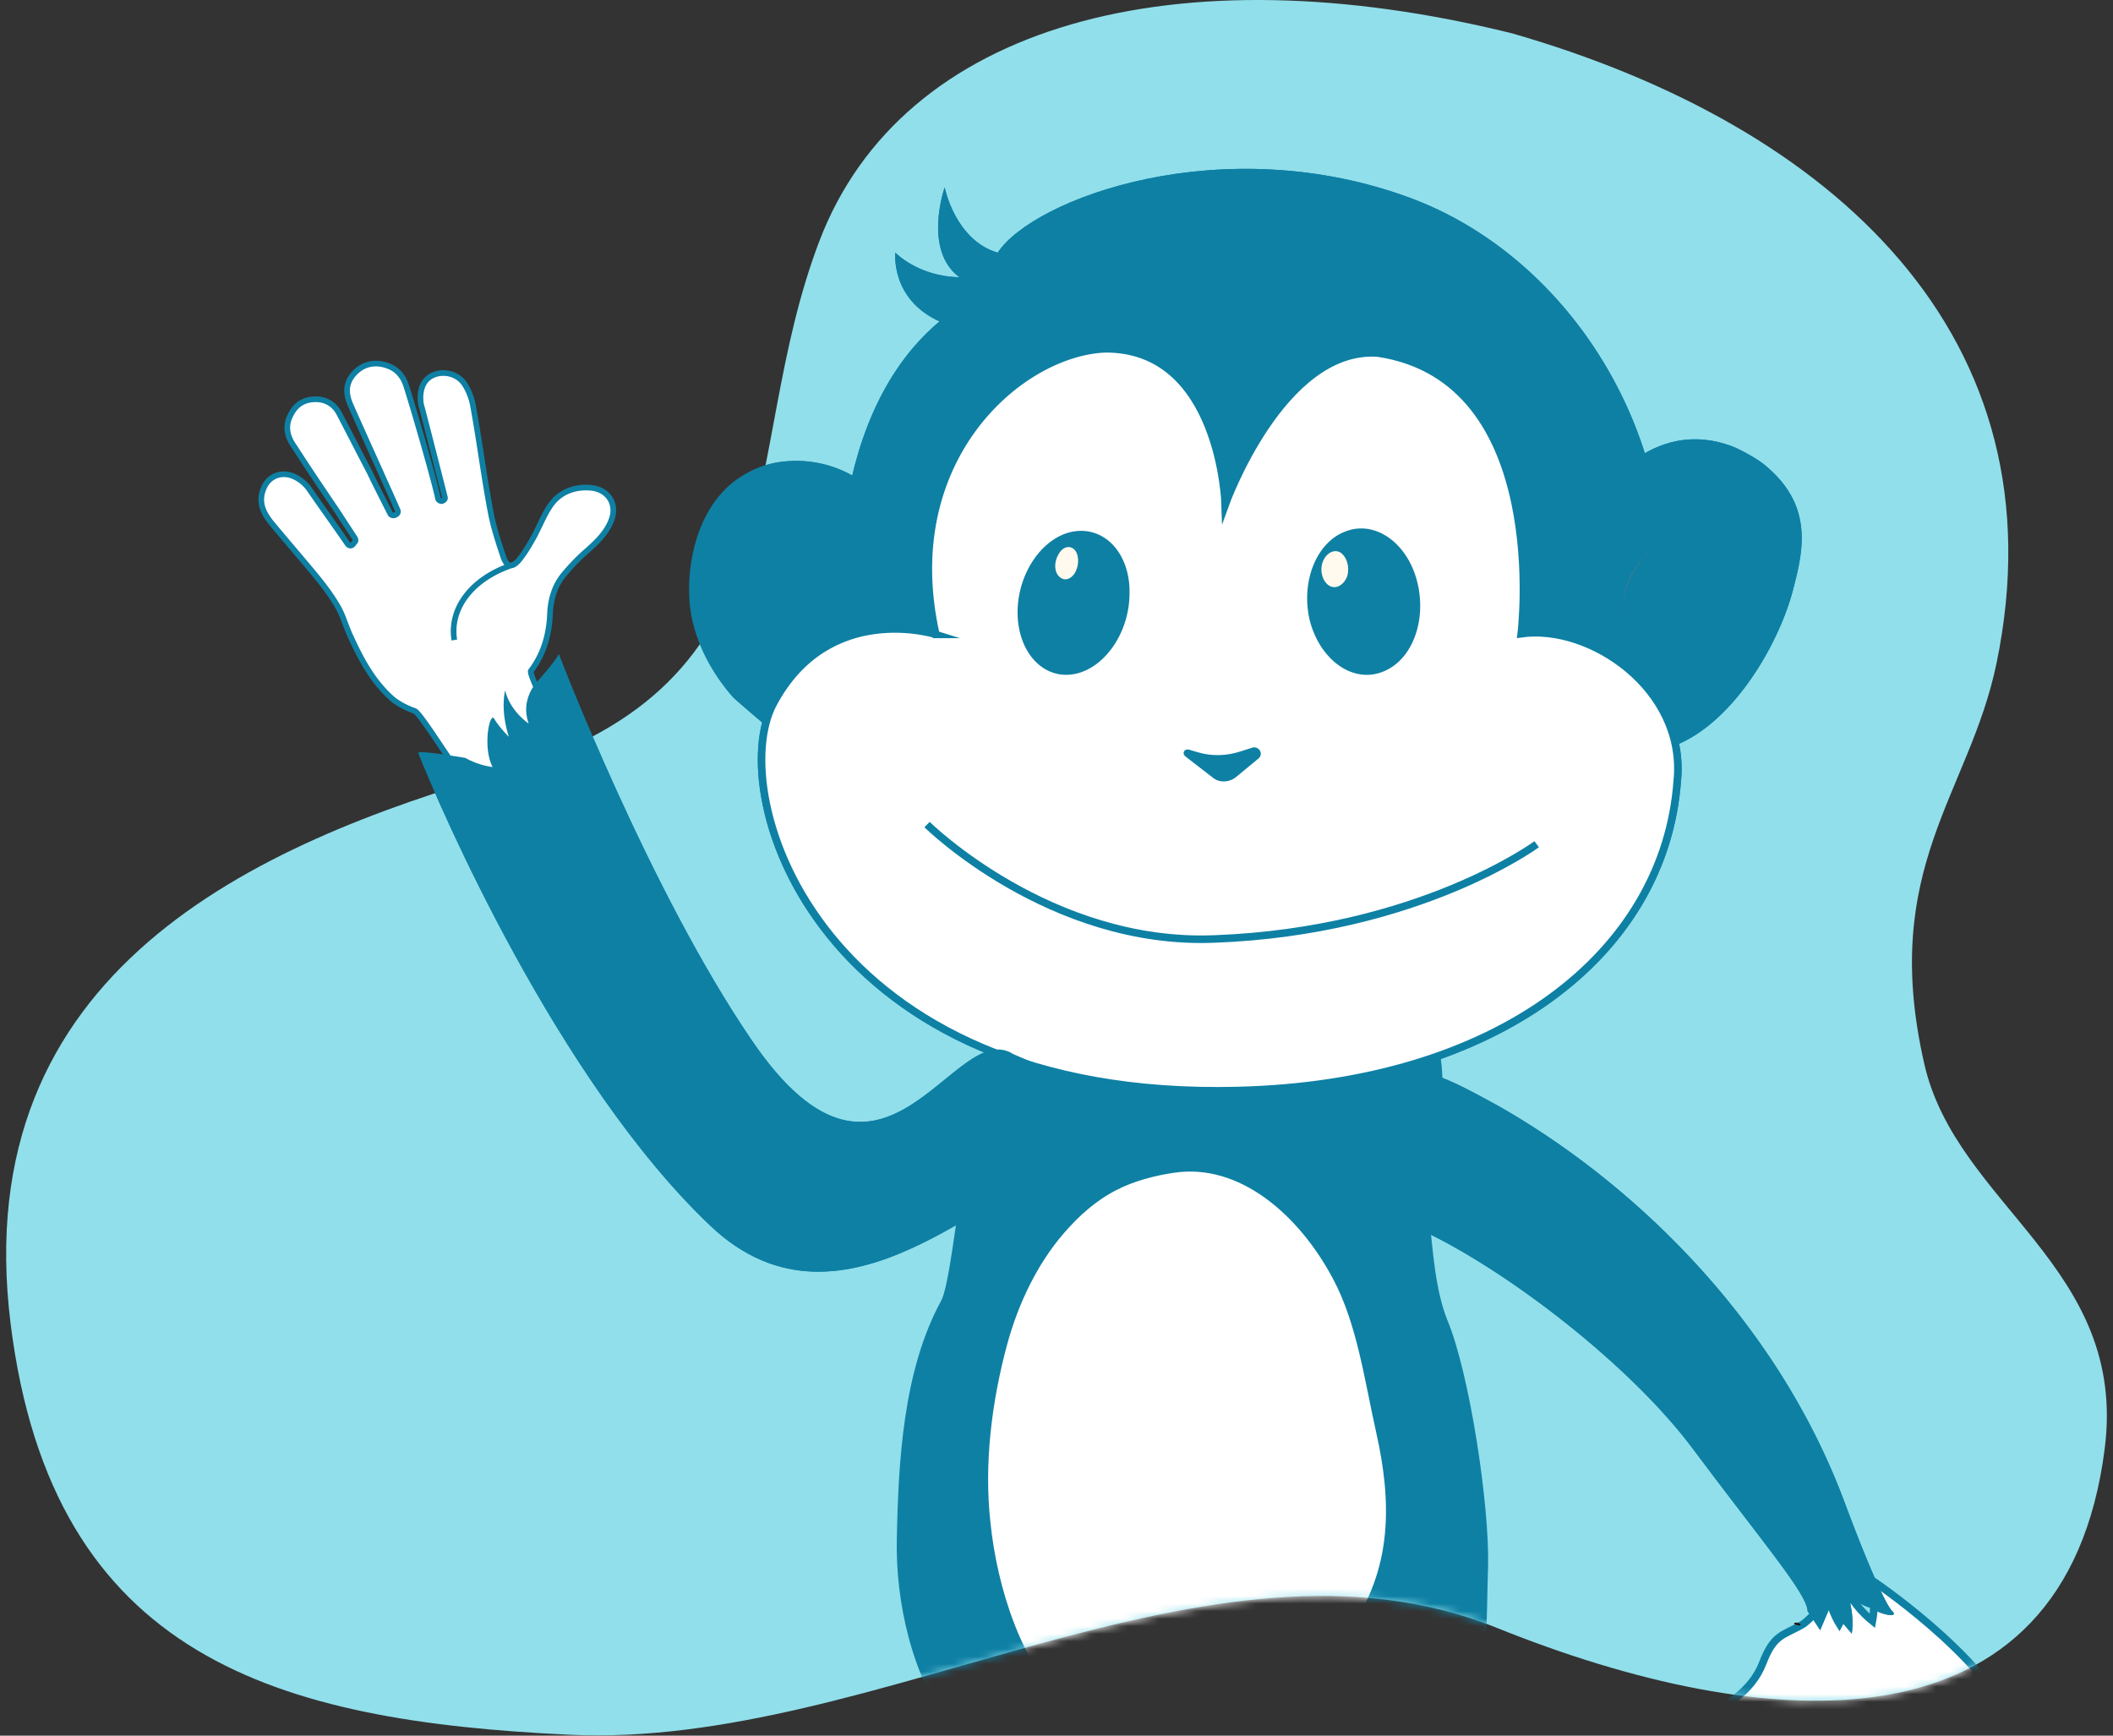 <svg width="280" height="230" viewBox="0 0 280 230" fill="none" xmlns="http://www.w3.org/2000/svg"><rect x="0" y="0" width="280" height="230" fill="#333333" stroke="none"/><path d="M200.37 4.42c-44.462-11.007-80.804-1.32-91.799 27.542-11.019 28.95-1.957 58.45-41.876 70.361-32.717 9.488-71.114 26.22-65.29 73.091 5.533 44.471 35.569 52.66 74.038 54.466 40.933 1.937 84.815-29.501 122.921-14.156 35.376 14.244 75.294 17.414 80.538-23.755 3.069-24.107-19.597-32.164-23.898-50.943-5.969-26.022 5.968-35.775 9.569-53.167 8.916-43.217-21.579-71.176-64.203-83.439z" fill="#91DFEB"/><mask id="a" maskUnits="userSpaceOnUse" x="0" y="0" width="280" height="230"><path d="M200.37 4.42c-44.462-11.007-80.804-1.32-91.799 27.542-11.019 28.95-1.957 58.45-41.876 70.361-32.717 9.488-71.114 26.22-65.29 73.091 5.533 44.471 35.569 52.66 74.038 54.466 40.933 1.937 84.815-29.501 122.921-14.156 35.376 14.244 75.294 17.414 80.538-23.755 3.069-24.107-19.597-32.164-23.898-50.943-5.969-26.022 5.968-35.775 9.569-53.167 8.916-43.217-21.579-71.176-64.203-83.439z" fill="#91DFEB"/></mask><g mask="url(#a)"><path d="M74.45 99.227c.489-.372-4.487-9.857-4.097-10.322 1.756-2.325 2.44-4.928 2.537-7.718.097-1.767.585-3.44 1.658-4.835a26.722 26.722 0 0 1 3.22-3.348c1.366-1.209 2.732-2.51 3.317-4.278.684-2.045-.585-3.905-2.829-4.091-2.244-.186-4.195.65-5.366 2.418-.878 1.302-1.464 2.882-2.244 4.277-.586 1.023-1.171 2.046-1.952 2.976-.878.93-1.463.837-1.951-.372-.683-2.046-1.366-4.092-1.756-6.23-.878-4.65-1.464-9.392-2.342-14.135-.195-.93-.585-1.952-1.17-2.79-.879-1.208-2.44-1.58-3.708-1.208-1.464.465-1.952 1.58-2.05 2.883 0 .557 0 1.022.196 1.58.585 2.232 2.44 9.485 3.025 11.81.097.279-.098.465-.39.558a.54.54 0 0 1-.489-.28c-.585-2.789-3.414-12.46-4.195-14.877-.39-1.302-1.17-2.325-2.537-2.79-1.56-.558-3.122-.279-4.293.93-1.268 1.302-1.268 2.697-.585 4.277 1.854 4.185 5.269 11.717 6.244 13.949.098.186 0 .465-.195.557l-.195.093c-.195.094-.488 0-.585-.185-.976-1.953-1.757-3.441-2.732-5.487-1.366-2.603-2.732-5.3-4.098-7.904-.683-1.209-1.854-1.86-3.318-1.767-1.658.093-2.634 1.023-3.22 2.418-.585 1.395-.194 2.697.684 3.906 1.853 2.882 3.805 5.765 5.756 8.648.78 1.208 1.464 2.231 2.244 3.44.098.186.098.372 0 .465l-.292.372c-.196.186-.488.186-.683-.093-1.66-2.418-3.415-4.835-5.074-7.253a5.014 5.014 0 0 0-1.659-1.488c-1.756-1.023-3.707-.372-4.39 1.395-.78 1.86 0 3.348 1.17 4.742 1.854 2.232 3.708 4.37 5.562 6.603 1.073 1.301 2.147 2.696 3.025 4.184.78 1.302 1.17 2.883 1.853 4.277 1.366 2.976 2.927 5.859 5.464 8.09.78.651 1.854 1.21 2.927 1.581.878.28 6.342 9.485 7.123 9.578" fill="#fff"/><path d="M74.45 99.227c.489-.372-4.487-9.857-4.097-10.322 1.756-2.325 2.44-4.928 2.537-7.718.097-1.767.585-3.44 1.658-4.835a26.722 26.722 0 0 1 3.22-3.348c1.366-1.209 2.732-2.51 3.317-4.278.684-2.045-.585-3.905-2.829-4.091-2.244-.186-4.195.65-5.366 2.418-.878 1.302-1.464 2.882-2.244 4.277-.586 1.023-1.171 2.046-1.952 2.976-.878.93-1.463.837-1.951-.372-.683-2.046-1.366-4.092-1.756-6.23-.878-4.65-1.464-9.392-2.342-14.135-.195-.93-.585-1.952-1.17-2.79-.879-1.208-2.44-1.58-3.708-1.208-1.464.465-1.952 1.58-2.05 2.883 0 .557 0 1.022.196 1.58.585 2.232 2.44 9.485 3.025 11.81.097.279-.098.465-.39.558a.54.54 0 0 1-.489-.28c-.585-2.789-3.414-12.46-4.195-14.877-.39-1.302-1.17-2.325-2.537-2.79-1.56-.558-3.122-.279-4.293.93-1.268 1.302-1.268 2.697-.585 4.277 1.854 4.185 5.269 11.717 6.244 13.949.098.186 0 .465-.195.557l-.195.093c-.195.094-.488 0-.585-.185-.976-1.953-1.757-3.441-2.732-5.487-1.366-2.603-2.732-5.3-4.098-7.904-.683-1.209-1.854-1.86-3.318-1.767-1.658.093-2.634 1.023-3.22 2.418-.585 1.395-.194 2.697.684 3.906 1.853 2.882 3.805 5.765 5.756 8.648.78 1.208 1.464 2.231 2.244 3.44.098.186.098.372 0 .465l-.292.372c-.196.186-.488.186-.683-.093-1.66-2.418-3.415-4.835-5.074-7.253a5.014 5.014 0 0 0-1.659-1.488c-1.756-1.023-3.707-.372-4.39 1.395-.78 1.86 0 3.348 1.17 4.742 1.854 2.232 3.708 4.37 5.562 6.603 1.073 1.301 2.147 2.696 3.025 4.184.78 1.302 1.17 2.883 1.853 4.277 1.366 2.976 2.927 5.859 5.464 8.09.78.651 1.854 1.21 2.927 1.581.878.28 6.342 9.485 7.123 9.578m-1.855-18.97c-.683-4.184 2.341-8.276 8-10.043" stroke="#0E80A4" stroke-width=".75" stroke-miterlimit="10"/><path d="M144.308 236.942c0-.093-.098-.093-.195-.093l-.586-.279c0-.093 0-.186-.195-.279-3.512-1.953-6.83-4.277-9.952-6.788-3.025-2.418-5.756-5.207-8.781-7.625-.098-.093-.098 0-.195 0-.098.093-.098.186 0 .279l.097.093c-3.61 3.255-6.634 7.16-9.464 10.973-2.927 3.812-5.659 7.811-8.195 11.902-2.537 3.999-4.781 8.276-5.952 12.832-.878 3.534-.293 7.253 2.537 9.671 1.171 2.046 2.049 4.278 2.829 6.509 1.171 3.162 2.049 6.509 2.927 9.764 1.854 7.067 4.293 14.413 3.513 21.852 0 .186.195.465.39.279 2.244-1.953 3.317-4.742 3.903-7.532.39 1.953.488 3.906.975 5.858 0 .093.195.186.293.186 1.366-.651 2.244-2.324 2.927-3.533.195-.279.293-.651.488-.93 1.171 1.395 3.122 2.325 4.488 3.255.195.093.488 0 .488-.279 0-.558-.195-1.116-.39-1.581-.293-.837-.293-1.767-.391-2.604 0-.465-.097-1.023 0-1.488a14.163 14.163 0 0 0 1.854 1.488c1.756 1.209 3.708 2.139 5.562 3.255.195.186.487-.186.39-.372-.878-1.488-1.659-2.883-2.147-4.557-.097-.186-.097-.465-.195-.651 1.171.558 2.342.93 3.513 1.395 1.17.372 2.439.837 3.707.744.195 0 .293-.279.195-.372-1.366-1.395-2.341-2.975-3.512-4.556-1.073-1.488-2.244-2.976-3.317-4.464-2.244-3.068-4.391-6.23-6.342-9.484-1.952-3.348-3.903-6.789-5.269-10.322-.683-1.767-1.268-3.627-1.464-5.579 0-.465-.097-1.023-.097-1.488 1.561-3.627 4.098-6.788 6.927-9.578 5.562-5.672 12.294-9.857 18.245-15.157h.098c.293-.093.585-.558.293-.744zm92.883 54.863c-.488-.651-.976-1.302-1.561-1.953a78.178 78.178 0 0 1-2.049-2.882c-2.244-4.185-4.293-8.462-6.44-12.74-2.634-5.393-5.756-10.507-9.073-15.529-3.123-4.742-6.342-9.578-10.44-13.669-2.244-2.232-4.391-4.649-6.44-7.067-1.951-2.325-4-4.65-5.756-7.16-1.952-2.976-3.122-6.323-4.684-9.485.098 0 .098-.093.196-.093.195-.186 0-.465-.196-.279-4.585 3.069-9.464 5.393-14.635 7.532-4.878 2.139-9.854 4.185-14.342 7.067-.098.093-.195.186-.195.279-.098 0-.098.093 0 .093l.097.093v.093c.976.93 2.244 1.674 3.513 2.325 8.878 5.951 17.855 11.716 26.636 17.854 4.585 3.161 8.878 6.881 11.903 11.53 3.22 4.928 4.976 10.415 6.44 16.087.682 2.79 1.268 5.579 1.853 8.369.293 1.488.488 3.069.683 4.556.098 1.302.293 2.511.683 3.72.098.186.293.186.488.093 1.659-1.488 2.732-3.348 3.415-5.3.39 1.673.878 3.347 1.268 5.021 0 .186.293.186.391.093 1.853-1.302 3.024-3.534 3.61-5.765 1.561 2.045 3.805 3.533 6.342 3.998.195 0 .39-.093.39-.279 0-1.581-.293-3.161-.781-4.742 1.854 1.116 4.098 1.395 6.147 2.138.195.093.39-.093.39-.372-.39-1.208-.78-2.324-1.268-3.44 1.073.465 2.244.744 3.512.93.196 0 .293-.093.293-.279.098-.372-.195-.651-.39-.837z" fill="#0E80A4"/><path d="M190.068 137.538c-3.318-5.487-12.782-3.72-19.221-2.604-1.171.093-2.439.372-3.61.465-2.147.279-4.196.93-6.342 1.209-1.171.186-2.342 0-3.513-.372-.292-.186-15.513-2.976-24.684 2.231-4.488 2.511-6.05 30.408-8.001 33.941-4.976 9.113-5.659 21.108-5.854 31.523-.195 8.369 2.049 18.412 7.22 25.107 11.22 14.413 30.441 15.436 46.93 10.415 5.562-1.674 11.806-4.557 16.489-8.183 3.61-2.79 2.537 1.022 4.488-3.162 3.513-7.346 2.927-12.553 3.22-20.55.195-8.09-2.439-25.479-5.366-32.546-1.659-4.092-1.951-9.392-2.439-13.762-.098-1.116 3.512-19.063.683-23.712z" fill="#0E80A4"/><path d="M140.504 163.202c-3.512 4.092-6.049 9.392-7.513 14.786-2.049 7.532-3.122 15.9-2.244 23.804.878 8.648 4.196 19.342 10.44 24.735 3.61 3.069 8.001 3.999 12.294 4.371 10.147 1.023 18.44-4.557 25.465-14.227 6.244-8.555 5.952-17.854 3.903-26.967-1.561-6.974-2.537-14.413-5.757-20.457-4.586-8.648-12.684-15.715-21.66-14.321-2.537.372-5.366 1.116-7.708 2.325-2.732 1.395-5.073 3.441-7.22 5.951z" fill="#fff" stroke="#0E80A4" stroke-miterlimit="10"/><path d="M111.427 83.884s-3.025-27.804 13.074-41.287c-6.537-2.976-5.854-9.113-5.854-9.113s3.025 3.162 8.489 3.255c-4.879-3.627-1.952-11.903-1.952-11.903s1.366 6.974 7.025 8.648c4.683-7.16 29.856-16.552 54.931-7.16 25.075 9.485 40.393 40.915 29.953 66.486 0 0-72.395 8.927-105.666-8.926z" fill="#0E80A4"/><path d="M104.695 61.102c-2.147.093-4.098.65-5.854 1.673-5.757 3.162-7.708 10.415-7.513 16.087.098 4.557 2.244 9.485 5.854 13.577.293.278 3.61 3.161 4.781 4.091 3.317-8.555 12.098-10.322 17.172-10.6 1.951-.094 3.415 0 4.195.092-.292-7.997-4.293-18.97-9.854-22.689a15.085 15.085 0 0 0-8.781-2.231zM215.047 99.32c10.83 2.603 20.099-11.81 22.538-21.109 1.366-5.207 2.83-11.251-3.805-16.645-.781-.65-2.537-1.674-4-2.325-9.269-3.626-16.294 2.976-20.782 10.23-4.391 7.252-6.83 14.97-2.927 21.944 1.561 2.883 3.317 6.045 8.683 7.811.098 0 .195 0 .293.093z" fill="#0E80A4"/><path d="M218.265 100.063c-1.074.093-2.245 0-3.318-.279l-.293-.093c-5.463-1.767-7.317-5.021-8.878-7.904l-.098-.093" stroke="#fff" stroke-miterlimit="10"/><path d="M218.459 73.097c-3.122 3.254-3.805 6.695-3.025 7.997-.78-1.21-.097-4.65 3.025-7.997z" fill="#D46E43"/><path d="M124.014 84.07s-14.245-4.557-21.563 9.205c-6.44 12.182 6.147 52.632 61.566 51.237 34.344-.837 56.589-18.04 58.248-41.101 1.171-12.088-11.513-20.736-20.685-19.434 0 0 4.196-33.755-19.025-37.196-12.684-.837-20.197 20.086-20.197 20.086s-.585-20.83-16.001-20.644c-11.416.558-27.514 14.785-22.343 37.847z" fill="#fff" stroke="#0E80A4" stroke-miterlimit="10"/><path d="M149.674 78.862c-.097 5.208-3.512 9.95-7.61 10.508-4.098.558-7.318-3.255-7.22-8.462.098-5.207 3.512-9.95 7.61-10.508 4.196-.558 7.415 3.255 7.22 8.462z" fill="#0E80A4"/><path d="M142.554 75.7c-.488 1.023-1.464 1.395-2.147.745-.683-.558-.78-1.86-.195-2.883.488-1.023 1.464-1.395 2.147-.744.585.558.683 1.86.195 2.883z" fill="#FFFAED"/><path d="M187.824 77.189c1.268 5.207-.781 10.507-4.781 11.902-3.903 1.395-8.098-1.674-9.464-6.788-1.269-5.207.878-10.508 4.78-11.903 3.903-1.487 8.196 1.581 9.465 6.789z" fill="#0E80A4"/><path d="M178.555 76.259c-.391 1.209-1.464 1.86-2.342 1.395-.878-.465-1.366-1.86-.976-3.069.391-1.209 1.464-1.86 2.342-1.395.878.558 1.268 1.86.976 3.069z" fill="#FFFAED"/><path d="M166.067 99.04l-1.756.558c-1.756.558-3.708.651-5.561.094l-1.269-.372c-.585-.093-.878.558-.39.929l3.61 2.79c.878.744 2.244.651 3.122-.093l2.927-2.418c.683-.558.195-1.58-.683-1.487zm-25.174 53.655c1.171-4.371.098-7.811-1.854-11.159-.39.093-4.78-1.86-4.78-1.86-7.903-5.021-17.075 23.805-34.54-1.673-13.757-20.086-25.66-51.33-25.66-51.33-.585 1.116-2.927 3.72-2.927 3.72s-2.244 2.324-1.073 5.486c0 0-2.44-1.58-3.122-4.37 0 0-.683 2.417.487 6.137 0 0-1.366-1.395-1.951-2.418-.585-.93-1.561 3.813-.195 6.416 0 0-1.854-.186-3.61-1.209 0 0-6.44-1.115-6.245-.65 2.635 6.695 18.343 43.332 38.735 62.673 17.855 16.924 38.149-7.16 44.296-5.207 1.073-1.488 2.049-3.162 2.439-4.556z" fill="#0E80A4"/><path d="M237.779 215.09c.195-.186.976.093.781.279-.195.093-.976-.186-.781-.279.195-.186.976.093.781.279-.195.093-.976-.186-.781-.279z" fill="#300100"/><path d="M247.927 209.324s14.635 9.671 19.318 19.714c4.683 10.135 2.83 16.087-.195 16.087-2.147 0-2.83-2.976-3.805-5.673 0 0-1.854 4.557-4.488 6.881-2.147 1.86-3.318.372-3.318.372s-.487 1.953-2.829 1.581c0 0-.878 4.092-4.488 3.162-3.61-.93-1.756-5.951-1.366-11.066.39-5.114-3.318-11.902-9.367-13.297-2.829-.651-2.829 3.719-9.757 5.951-6.927 2.232-5.854-4.556-2.536-5.579 3.317-1.023 7.025-3.255 8.488-7.067 1.464-3.813 2.634-3.627 5.269-5.115.585-.372 1.561-1.394 1.561-1.394 1.561-1.302 1.854-2.604 1.854-2.604.39 2.232 1.463 3.905 1.463 3.905 1.464-2.696 1.073-4.835 1.073-4.835.488 2.232 3.318 4.464 3.318 4.464.585-3.069-.391-5.301-.391-5.301" fill="#fff"/><path d="M247.927 209.324s14.635 9.671 19.318 19.714c4.683 10.135 2.83 16.087-.195 16.087-2.147 0-2.83-2.976-3.805-5.673 0 0-1.854 4.557-4.488 6.881-2.147 1.86-3.318.372-3.318.372s-.487 1.953-2.829 1.581c0 0-.878 4.092-4.488 3.162-3.61-.93-1.756-5.951-1.366-11.066.39-5.114-3.318-11.902-9.367-13.297-2.829-.651-2.829 3.719-9.757 5.951-6.927 2.232-5.854-4.556-2.536-5.579 3.317-1.023 7.025-3.255 8.488-7.067 1.464-3.813 2.634-3.627 5.269-5.115.585-.372 1.561-1.394 1.561-1.394 1.561-1.302 1.854-2.604 1.854-2.604.39 2.232 1.463 3.905 1.463 3.905 1.464-2.696 1.073-4.835 1.073-4.835.488 2.232 3.318 4.464 3.318 4.464.585-3.069-.391-5.301-.391-5.301" stroke="#0E80A4" stroke-miterlimit="10"/><path d="M260.904 223.458s.391 1.209.878 2.976c.293.837.586 1.86.879 2.976.195.558.292 1.116.487 1.674.098.557.293 1.208.293 1.766.195 1.209.293 2.418.195 3.627 0 .558-.097 1.116-.195 1.674-.097.558-.195 1.023-.39 1.487-.195.465-.293.837-.488 1.209-.195.372-.293.651-.488.93-.293.558-.39.837-.39.837s.195-.279.585-.744c.195-.279.391-.558.586-.93.195-.372.488-.744.683-1.209.39-.929.78-2.045.975-3.254.195-1.209.098-2.511 0-3.72-.097-.651-.195-1.209-.292-1.859-.196-.558-.293-1.209-.488-1.767-.195-.558-.39-1.116-.586-1.581l-.585-1.395a57.67 57.67 0 0 0-1.659-2.697zm-4.976 1.488s.097.372.39.93c.293.558.585 1.488.976 2.511l.585 1.674c.195.651.39 1.208.585 1.859.098.372.196.651.293 1.023.098.372.098.651.195 1.023l.098.558v1.674c0 .744-.195 1.488-.293 2.232-.195.743-.39 1.487-.585 2.138-.293.651-.391 1.395-.683 1.953-.293.651-.488 1.209-.781 1.767-.293.558-.488 1.023-.683 1.488-.293.465-.488.836-.585 1.115-.293.651-.488.93-.488.93s.293-.372.683-.93c.195-.279.488-.65.78-1.022.293-.372.586-.93.879-1.395.39-.558.585-1.116.878-1.767l.878-1.953c.292-.651.488-1.395.683-2.231.195-.744.292-1.488.39-2.325.098-.372 0-.744 0-1.116v-.558l-.098-.558a7.713 7.713 0 0 0-.585-2.139c-.195-.651-.488-1.301-.683-1.859-.293-.558-.488-1.116-.78-1.674-1.171-2.139-2.049-3.348-2.049-3.348zm-5.953 1.674s.292.279.683.837c.487.558.975 1.395 1.658 2.325.195.279.293.558.488.837.098.279.293.558.39.836.195.279.195.651.293.93.098.372.195.651.195 1.023.098.372.098.744.098 1.116v1.116c0 .744 0 1.581-.098 2.418 0 .837-.097 1.58-.195 2.417-.098.744-.195 1.581-.293 2.325-.097.744-.195 1.488-.292 2.139-.098.651-.293 1.302-.391 1.952-.195.558-.292 1.116-.39 1.581-.097.279-.097.465-.195.651s-.195.372-.195.558c-.098.372-.293.558-.39.744-.098.186-.196.279-.196.279s.098-.093.196-.279c.097-.186.292-.372.487-.744l.293-.558c.098-.186.195-.372.293-.651.195-.465.39-1.023.585-1.581a9.67 9.67 0 0 0 .488-1.952c.195-.651.293-1.395.488-2.232.293-1.488.39-3.162.488-4.742v-2.418c0-.744-.098-1.581-.195-2.325l-.293-1.116a4.399 4.399 0 0 0-.39-1.022c-.196-.279-.293-.651-.488-.93s-.39-.558-.488-.744a7.106 7.106 0 0 0-1.073-1.302c-.293-.372-.586-.651-.878-.93-.391-.279-.683-.558-.683-.558zm-4.586-10.135c.391-2.976-.585-5.208-.585-5.208 1.463 1.395 3.024 1.767 3.024 1.767l.683.372c1.464.744 3.025.837 2.245.093-.879-.837-3.22-6.137-6.147-13.948-9.367-25.572-29.466-43.612-46.052-53.003-4.391-2.418-6.537-3.534-9.757-4.557-2.342-.186-6.537-.186-8.293 1.209-3.22 2.418-2.245 6.23.097 8.927 1.756 1.953 3.513 8.462 5.659 9.95 11.318 4.649 29.075 17.946 37.954 29.756 9.659 12.925 15.221 19.341 15.318 21.666l1.659 2.511 1.268-2.976 2.927 3.441z" fill="#0E80A4"/><path d="M122.844 109.269s16.294 16.087 38.149 15.157c27.026-1.023 42.637-12.553 42.637-12.553" stroke="#0E80A4" stroke-miterlimit="10"/></g><path d="M74.45 99.227c.489-.372-4.487-9.857-4.097-10.322 1.756-2.325 2.44-4.928 2.537-7.718.097-1.767.585-3.44 1.658-4.835a26.722 26.722 0 0 1 3.22-3.348c1.366-1.209 2.732-2.51 3.317-4.278.684-2.045-.585-3.905-2.829-4.091-2.244-.186-4.195.65-5.366 2.418-.878 1.302-1.464 2.882-2.244 4.277-.586 1.023-1.171 2.046-1.952 2.976-.878.93-1.463.837-1.951-.372-.683-2.046-1.366-4.092-1.756-6.23-.878-4.65-1.464-9.392-2.342-14.135-.195-.93-.585-1.952-1.17-2.79-.879-1.208-2.44-1.58-3.708-1.208-1.464.465-1.952 1.58-2.05 2.883 0 .557 0 1.022.196 1.58.585 2.232 2.44 9.485 3.025 11.81.097.279-.098.465-.39.558a.54.54 0 0 1-.489-.28c-.585-2.789-3.414-12.46-4.195-14.877-.39-1.302-1.17-2.325-2.537-2.79-1.56-.558-3.122-.279-4.293.93-1.268 1.302-1.268 2.697-.585 4.277 1.854 4.185 5.269 11.717 6.244 13.949.098.186 0 .465-.195.557l-.195.093c-.195.094-.488 0-.585-.185-.976-1.953-1.757-3.441-2.732-5.487-1.366-2.603-2.732-5.3-4.098-7.904-.683-1.209-1.854-1.86-3.318-1.767-1.658.093-2.634 1.023-3.22 2.418-.585 1.395-.194 2.697.684 3.906 1.853 2.882 3.805 5.765 5.756 8.648.78 1.208 1.464 2.231 2.244 3.44.098.186.098.372 0 .465l-.292.372c-.196.186-.488.186-.683-.093-1.66-2.418-3.415-4.835-5.074-7.253a5.014 5.014 0 0 0-1.659-1.488c-1.756-1.023-3.707-.372-4.39 1.395-.78 1.86 0 3.348 1.17 4.742 1.854 2.232 3.708 4.37 5.562 6.603 1.073 1.301 2.147 2.696 3.025 4.184.78 1.302 1.17 2.883 1.853 4.277 1.366 2.976 2.927 5.859 5.464 8.09.78.651 1.854 1.21 2.927 1.581.878.28 6.342 9.485 7.123 9.578" fill="#fff"/><path d="M74.45 99.227c.489-.372-4.487-9.857-4.097-10.322 1.756-2.325 2.44-4.928 2.537-7.718.097-1.767.585-3.44 1.658-4.835a26.722 26.722 0 0 1 3.22-3.348c1.366-1.209 2.732-2.51 3.317-4.278.684-2.045-.585-3.905-2.829-4.091-2.244-.186-4.195.65-5.366 2.418-.878 1.302-1.464 2.882-2.244 4.277-.586 1.023-1.171 2.046-1.952 2.976-.878.93-1.463.837-1.951-.372-.683-2.046-1.366-4.092-1.756-6.23-.878-4.65-1.464-9.392-2.342-14.135-.195-.93-.585-1.952-1.17-2.79-.879-1.208-2.44-1.58-3.708-1.208-1.464.465-1.952 1.58-2.05 2.883 0 .557 0 1.022.196 1.58.585 2.232 2.44 9.485 3.025 11.81.097.279-.098.465-.39.558a.54.54 0 0 1-.489-.28c-.585-2.789-3.414-12.46-4.195-14.877-.39-1.302-1.17-2.325-2.537-2.79-1.56-.558-3.122-.279-4.293.93-1.268 1.302-1.268 2.697-.585 4.277 1.854 4.185 5.269 11.717 6.244 13.949.098.186 0 .465-.195.557l-.195.093c-.195.094-.488 0-.585-.185-.976-1.953-1.757-3.441-2.732-5.487-1.366-2.603-2.732-5.3-4.098-7.904-.683-1.209-1.854-1.86-3.318-1.767-1.658.093-2.634 1.023-3.22 2.418-.585 1.395-.194 2.697.684 3.906 1.853 2.882 3.805 5.765 5.756 8.648.78 1.208 1.464 2.231 2.244 3.44.098.186.098.372 0 .465l-.292.372c-.196.186-.488.186-.683-.093-1.66-2.418-3.415-4.835-5.074-7.253a5.014 5.014 0 0 0-1.659-1.488c-1.756-1.023-3.707-.372-4.39 1.395-.78 1.86 0 3.348 1.17 4.742 1.854 2.232 3.708 4.37 5.562 6.603 1.073 1.301 2.147 2.696 3.025 4.184.78 1.302 1.17 2.883 1.853 4.277 1.366 2.976 2.927 5.859 5.464 8.09.78.651 1.854 1.21 2.927 1.581.878.28 6.342 9.485 7.123 9.578m-1.855-18.97c-.683-4.184 2.341-8.276 8-10.043" stroke="#0E80A4" stroke-width=".75" stroke-miterlimit="10"/><path d="M111.427 83.884s-3.025-27.804 13.074-41.287c-6.537-2.976-5.854-9.113-5.854-9.113s3.025 3.162 8.489 3.255c-4.879-3.627-1.952-11.903-1.952-11.903s1.366 6.974 7.025 8.648c4.683-7.16 29.856-16.552 54.931-7.16 25.075 9.485 40.393 40.915 29.953 66.486 0 0-72.395 8.927-105.666-8.926z" fill="#0E80A4"/><path d="M104.695 61.102c-2.147.093-4.098.65-5.854 1.673-5.757 3.162-7.708 10.415-7.513 16.087.098 4.557 2.244 9.485 5.854 13.577.293.278 3.61 3.161 4.781 4.091 3.317-8.555 12.098-10.322 17.172-10.6 1.951-.094 3.415 0 4.195.092-.292-7.997-4.293-18.97-9.854-22.689a15.085 15.085 0 0 0-8.781-2.231zM215.047 99.32c10.83 2.603 20.099-11.81 22.538-21.109 1.366-5.207 2.83-11.251-3.805-16.645-.781-.65-2.537-1.674-4-2.325-9.269-3.626-16.294 2.976-20.782 10.23-4.391 7.252-6.83 14.97-2.927 21.944 1.561 2.883 3.317 6.045 8.683 7.811.098 0 .195 0 .293.093z" fill="#0E80A4"/><path d="M218.265 100.063c-1.074.093-2.245 0-3.318-.279l-.293-.093c-5.463-1.767-7.317-5.021-8.878-7.904l-.098-.093" stroke="#fff" stroke-miterlimit="10"/><path d="M218.459 73.097c-3.122 3.254-3.805 6.695-3.025 7.997-.78-1.21-.097-4.65 3.025-7.997z" fill="#D46E43"/><path d="M124.014 84.07s-14.245-4.557-21.563 9.205c-6.44 12.182 6.147 52.632 61.566 51.237 34.344-.837 56.589-18.04 58.248-41.101 1.171-12.088-11.513-20.736-20.685-19.434 0 0 4.196-33.755-19.025-37.196-12.684-.837-20.197 20.086-20.197 20.086s-.585-20.83-16.001-20.644c-11.416.558-27.514 14.785-22.343 37.847z" fill="#fff" stroke="#0E80A4" stroke-miterlimit="10"/><path d="M149.674 78.862c-.097 5.208-3.512 9.95-7.61 10.508-4.098.558-7.318-3.255-7.22-8.462.098-5.207 3.512-9.95 7.61-10.508 4.196-.558 7.415 3.255 7.22 8.462z" fill="#0E80A4"/><path d="M142.554 75.7c-.488 1.023-1.464 1.395-2.147.745-.683-.558-.78-1.86-.195-2.883.488-1.023 1.464-1.395 2.147-.744.585.558.683 1.86.195 2.883z" fill="#FFFAED"/><path d="M187.824 77.189c1.268 5.207-.781 10.507-4.781 11.902-3.903 1.395-8.098-1.674-9.464-6.788-1.269-5.207.878-10.508 4.78-11.903 3.903-1.487 8.196 1.581 9.465 6.789z" fill="#0E80A4"/><path d="M178.555 76.259c-.391 1.209-1.464 1.86-2.342 1.395-.878-.465-1.366-1.86-.976-3.069.391-1.209 1.464-1.86 2.342-1.395.878.558 1.268 1.86.976 3.069z" fill="#FFFAED"/><path d="M166.067 99.04l-1.756.558c-1.756.558-3.708.651-5.561.094l-1.269-.372c-.585-.093-.878.558-.39.929l3.61 2.79c.878.744 2.244.651 3.122-.093l2.927-2.418c.683-.558.195-1.58-.683-1.487zm-25.174 53.655c1.171-4.371.098-7.811-1.854-11.159-.39.093-4.78-1.86-4.78-1.86-7.903-5.021-17.075 23.805-34.54-1.673-13.757-20.086-25.66-51.33-25.66-51.33-.585 1.116-2.927 3.72-2.927 3.72s-2.244 2.324-1.073 5.486c0 0-2.44-1.58-3.122-4.37 0 0-.683 2.417.487 6.137 0 0-1.366-1.395-1.951-2.418-.585-.93-1.561 3.813-.195 6.416 0 0-1.854-.186-3.61-1.209 0 0-6.44-1.115-6.245-.65 2.635 6.695 18.343 43.332 38.735 62.673 17.855 16.924 38.149-7.16 44.296-5.207 1.073-1.488 2.049-3.162 2.439-4.556z" fill="#0E80A4"/><path d="M237.779 215.09c.195-.186.976.093.781.279-.195.093-.976-.186-.781-.279.195-.186.976.093.781.279-.195.093-.976-.186-.781-.279z" fill="#300100"/><path d="M245.389 216.485c.391-2.976-.585-5.208-.585-5.208 1.463 1.395 3.024 1.767 3.024 1.767l.683.372c1.464.744 3.025.837 2.245.093-.879-.837-3.22-6.137-6.147-13.948-9.367-25.572-29.466-43.612-46.052-53.003-4.391-2.418-6.537-3.534-9.757-4.557-2.342-.186-6.537-.186-8.293 1.209-3.22 2.418-2.245 6.23.097 8.927 1.756 1.953 3.513 8.462 5.659 9.95 11.318 4.649 29.075 17.946 37.954 29.756 9.659 12.925 15.221 19.341 15.318 21.666l1.659 2.511 1.268-2.976 2.927 3.441z" fill="#0E80A4"/><path d="M122.844 109.269s16.294 16.087 38.149 15.157c27.026-1.023 42.637-12.553 42.637-12.553" stroke="#0E80A4" stroke-miterlimit="10"/></svg>